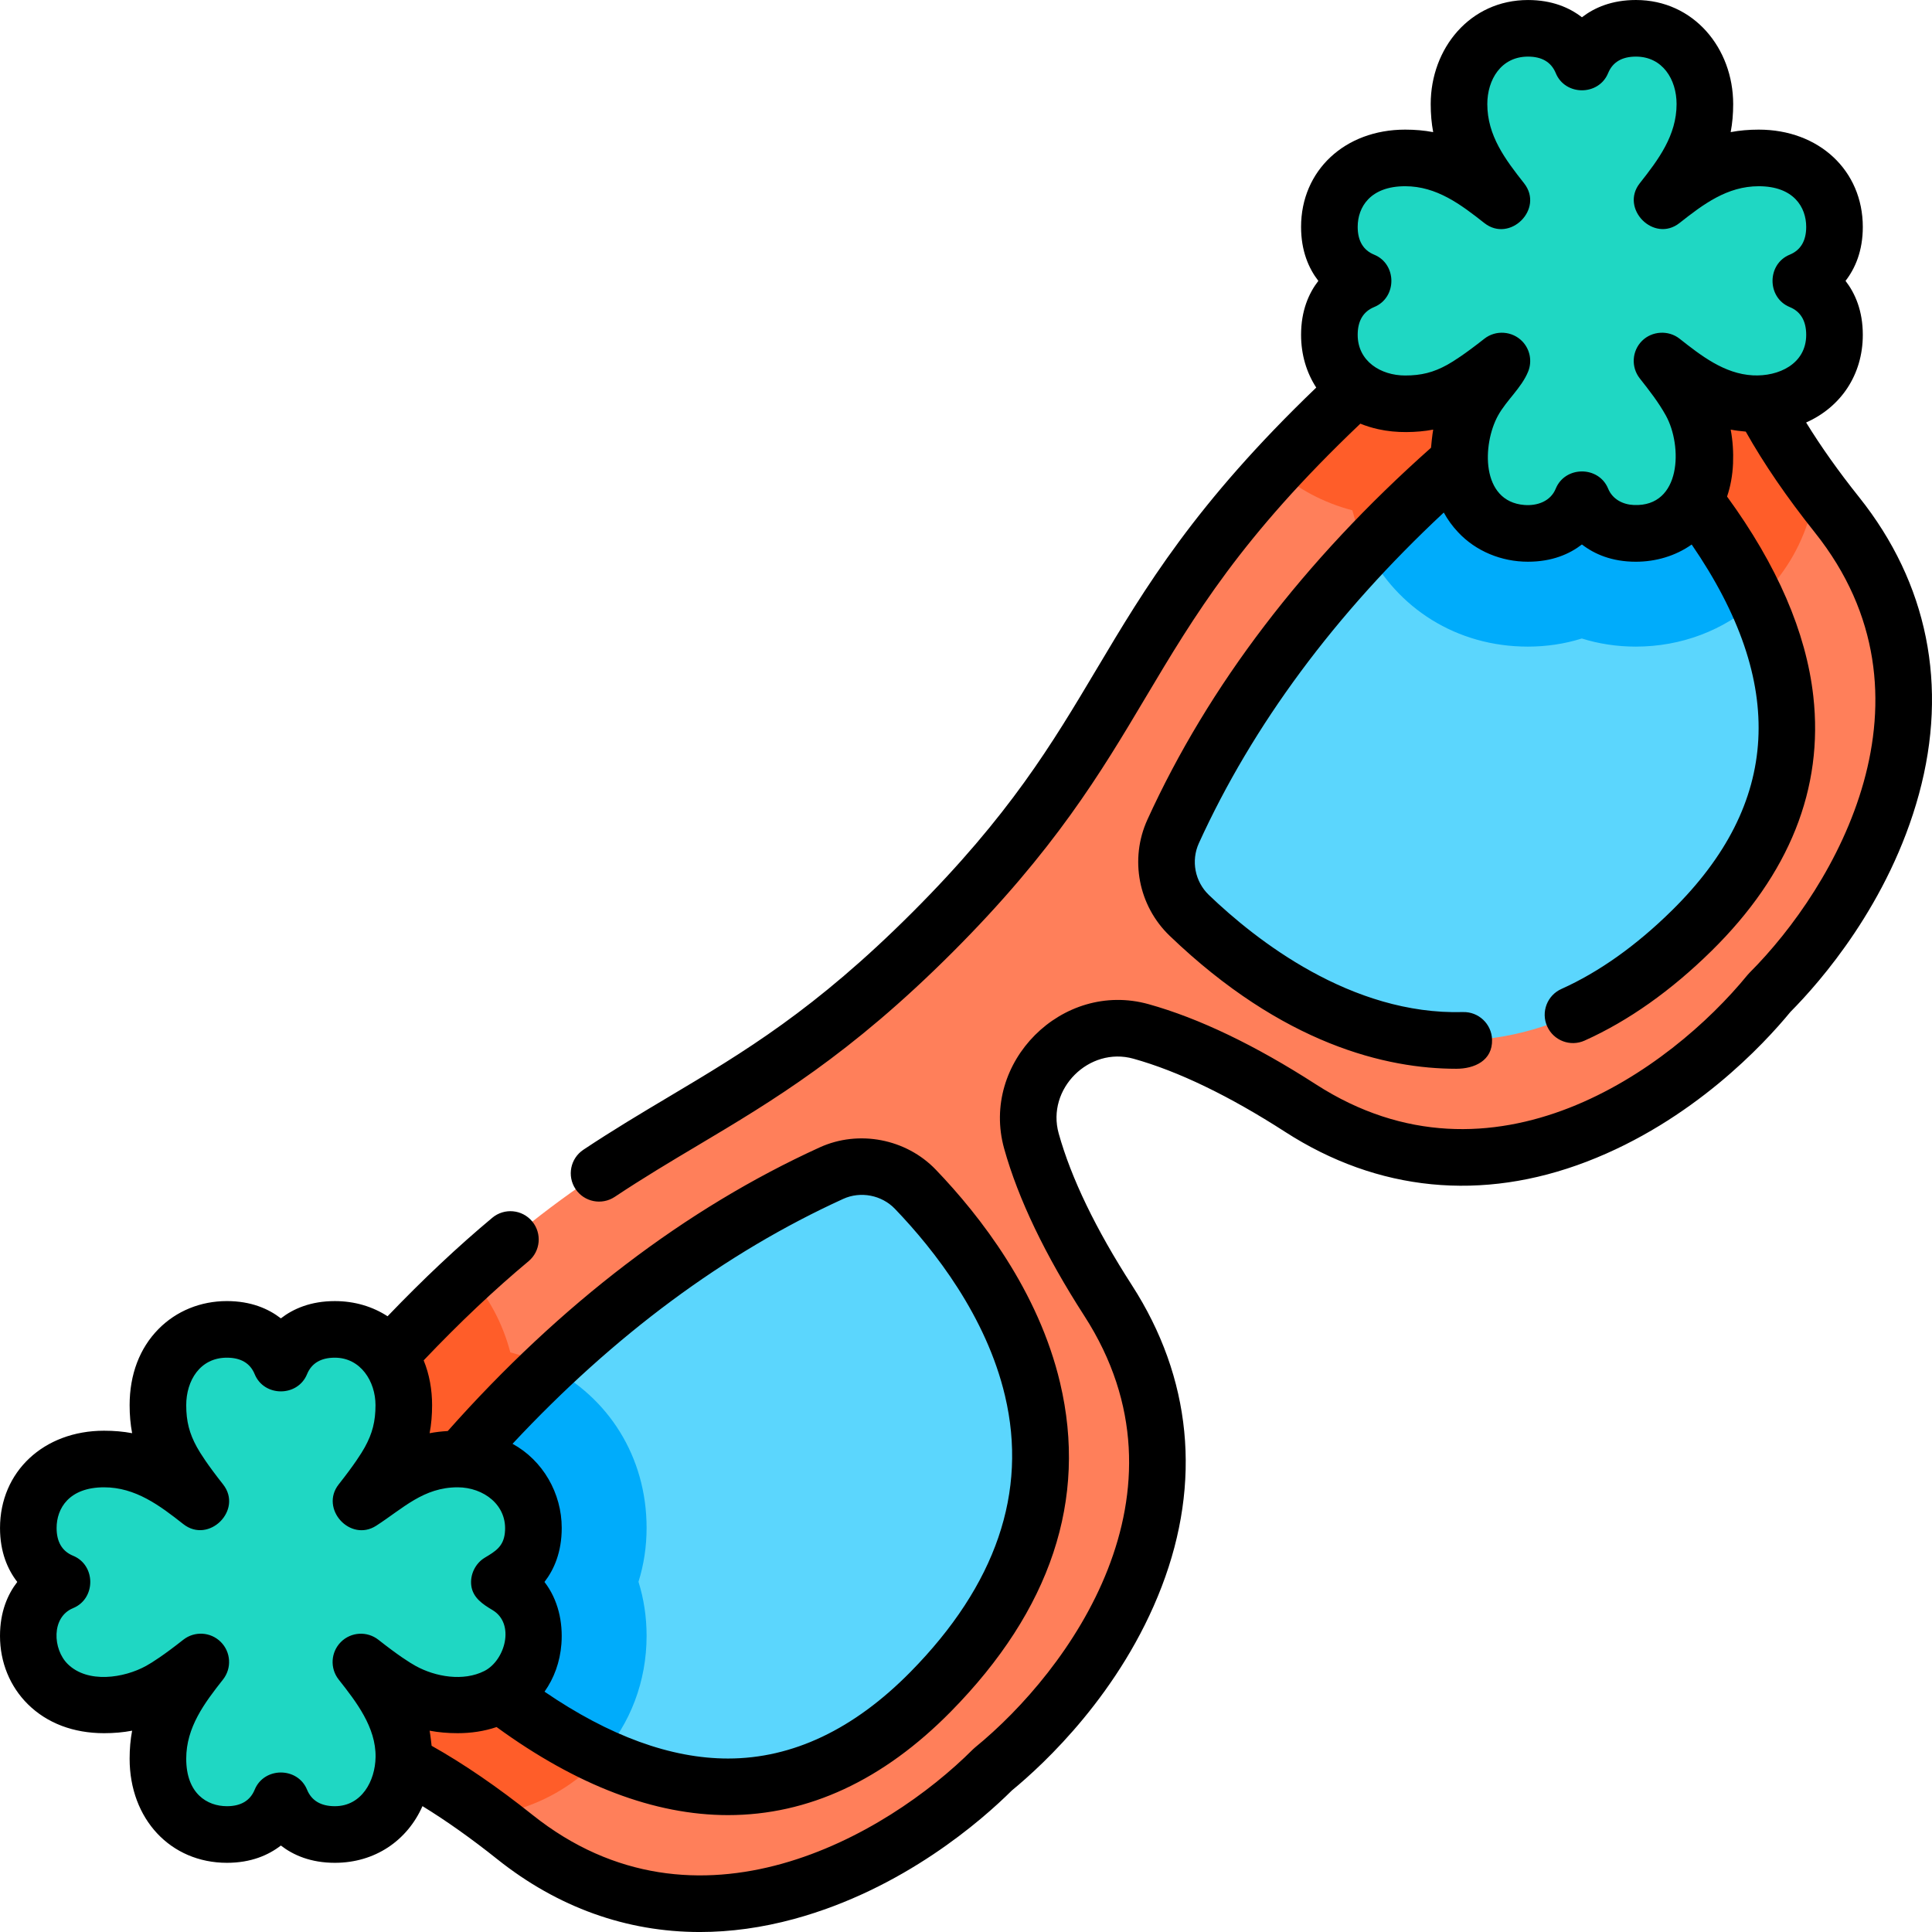 <svg height="512pt" viewBox="0 0 512.002 512" width="512pt" xmlns="http://www.w3.org/2000/svg"><path d="m247.082 247.082c-69.93 69.93-92.891 37.137-194.449 173.953-7.516 10.125-5.121 24.473 5.289 31.586l1.805 1.234c4.059 2.77 8.914 4.051 13.824 3.832 9.602-.434 30.086 2.957 62.855 29.109 47.668 38.039 102.211 6.609 126.703-17.883 26.832-21.898 63.598-72.996 30.555-124.254-11.324-17.566-17.332-31.527-20.332-42.289-4.922-17.625 11.41-33.957 29.039-29.039 10.762 3 24.719 9.008 42.289 20.332 51.258 33.043 102.355-3.723 124.254-30.555 24.492-24.488 55.922-79.031 17.883-126.703-26.152-32.77-29.547-53.254-29.113-62.855.223-4.906-1.059-9.766-3.828-13.82l-1.234-1.809c-7.113-10.41-21.461-12.805-31.586-5.289-136.82 101.559-104.027 124.52-173.953 194.449zm0 0" fill="#ff7f5a"/><path d="m52.633 421.035c-7.516 10.125-5.125 24.473 5.289 31.586l1.805 1.234c4.059 2.77 8.914 4.051 13.824 3.832 9.34-.422 28.977 2.785 60.203 27.027.559-1.531 1.07-3.082 1.488-4.676 8.512-2.227 16.145-6.516 22.23-12.598 8.953-8.953 13.883-21 13.887-33.93-.004-5.012-.742-9.824-2.148-14.32 1.414-4.516 2.145-9.32 2.145-14.277 0-22.812-14.793-40.977-36.117-46.523-2.012-7.672-5.711-14.617-10.875-20.367-19.324 17.797-42.207 43.234-71.73 83.012zm0 0" fill="#ff5d29"/><path d="m108.387 403.211c18.656-23.746 55.93-66.789 111.941-92.324 7.562-3.449 16.488-1.727 22.246 4.273 20.633 21.496 60.816 75.48 4.062 133.148-53.348 54.203-108.77 8.16-136.52-18.961-7.156-6.996-7.918-18.262-1.73-26.137zm0 0" fill="#5bd6fd"/><path d="m421.035 52.633c-39.777 29.523-65.215 52.406-83.012 71.734 5.746 5.16 12.695 8.859 20.367 10.871 5.547 21.324 23.707 36.117 46.52 36.117 4.957.004 9.766-.73 14.281-2.145 4.5 1.406 9.316 2.148 14.328 2.148 12.926-.004 24.973-4.938 33.922-13.891 6.082-6.082 10.371-13.715 12.598-22.227 1.594-.418 3.145-.93 4.672-1.488-24.242-31.227-27.445-50.863-27.027-60.203.223-4.91-1.059-9.766-3.828-13.824l-1.234-1.805c-7.113-10.41-21.461-12.805-31.586-5.289zm0 0" fill="#ff5d29"/><path d="m403.211 108.387c-23.746 18.656-66.789 55.93-92.324 111.941-3.449 7.566-1.727 16.492 4.27 22.246 21.496 20.633 75.484 60.82 133.152 4.062 54.203-53.344 8.16-108.766-18.961-136.516-7-7.16-18.266-7.922-26.137-1.734zm0 0" fill="#5bd6fd"/><path d="m429.348 110.121c-7-7.16-18.266-7.922-26.137-1.734-10.809 8.492-25.617 20.855-40.949 37.07 7.965 15.684 23.699 25.902 42.648 25.902 4.961 0 9.766-.734 14.285-2.148 4.5 1.406 9.312 2.148 14.328 2.148 12.02-.004 23.281-4.277 32-12.082-9.168-19.957-24.441-37.148-36.176-49.156zm0 0" fill="#00acfb"/><path d="m108.387 403.211c-6.188 7.875-5.426 19.137 1.734 26.137 12.008 11.734 29.195 27.008 49.156 36.176 7.805-8.719 12.078-19.98 12.078-32.012 0-5.012-.742-9.824-2.148-14.32 1.414-4.516 2.148-9.32 2.148-14.277 0-18.953-10.215-34.688-25.898-42.652-16.219 15.332-28.578 30.141-37.07 40.949zm0 0" fill="#00acfb"/><path d="m386.641 121.273c0-5.254 1-9.754 3.773-14.77 1.652-2.992 4.418-6.828 7.598-10.863-4.023 3.176-7.859 5.938-10.867 7.598-5.02 2.773-9.52 3.766-14.773 3.766-12.977 0-20.082-8.562-20.082-18.285.004-9.559 6.34-13.195 9.027-14.297-2.688-1.098-9.027-4.75-9.027-14.309 0-9.719 7.105-18.27 20.086-18.27 5.25 0 9.75 1 14.77 3.773 2.988 1.652 6.824 4.418 10.859 7.598-3.172-4.027-5.938-7.863-7.598-10.871-2.773-5.02-3.766-9.516-3.766-14.77 0-12.977 8.566-20.082 18.285-20.082 9.559 0 13.195 6.34 14.297 9.027 1.098-2.688 4.75-9.027 14.305-9.027 9.723 0 18.273 7.105 18.273 20.082 0 5.254-1 9.754-3.773 14.773-1.652 2.988-4.414 6.824-7.594 10.855 4.023-3.172 7.859-5.934 10.863-7.594 5.023-2.773 9.52-3.766 14.77-3.766 12.98 0 20.086 8.566 20.086 18.285 0 9.559-6.34 13.191-9.027 14.293 2.688 1.102 9.027 4.754 9.027 14.309 0 9.723-7.105 18.273-20.082 18.273-5.25 0-9.754-1-14.773-3.773-2.988-1.652-6.824-4.414-10.855-7.594 3.172 4.023 5.934 7.855 7.594 10.863 2.773 5.023 3.766 9.52 3.77 14.773 0 12.973-8.566 20.082-18.289 20.082-9.559 0-13.191-6.34-14.293-9.027-1.102 2.688-4.75 9.027-14.309 9.027-9.723 0-18.273-7.105-18.273-20.082zm0 0" fill="#1fd7c3"/><path d="m121.273 386.641c-5.254 0-9.754 1-14.773 3.773-2.988 1.652-6.828 4.418-10.859 7.598 3.172-4.023 5.934-7.859 7.598-10.867 2.773-5.02 3.766-9.52 3.766-14.77 0-12.977-8.566-20.082-18.285-20.082-9.559 0-13.195 6.34-14.297 9.023-1.098-2.684-4.75-9.023-14.309-9.027-9.719 0-18.273 7.109-18.27 20.086 0 5.25.996 9.75 3.773 14.77 1.652 2.992 4.414 6.828 7.598 10.859-4.027-3.172-7.863-5.934-10.871-7.598-5.02-2.773-9.516-3.762-14.77-3.762-12.977-.004-20.082 8.562-20.082 18.285 0 9.555 6.34 13.191 9.023 14.293-2.684 1.102-9.023 4.75-9.023 14.309 0 9.719 7.105 18.273 20.082 18.27 5.254 0 9.75-.996 14.773-3.773 2.988-1.648 6.824-4.414 10.855-7.594-3.172 4.023-5.934 7.859-7.594 10.863-2.773 5.023-3.766 9.52-3.766 14.773 0 12.977 8.562 20.082 18.285 20.082 9.559 0 13.191-6.34 14.293-9.023 1.102 2.684 4.754 9.023 14.309 9.023 9.723 0 18.273-7.105 18.273-20.082 0-5.25-1-9.75-3.773-14.77-1.652-2.992-4.414-6.828-7.594-10.859 4.023 3.172 7.855 5.934 10.863 7.598 5.023 2.773 9.52 3.766 14.773 3.766 12.973 0 20.082-8.566 20.082-18.285 0-9.559-6.34-13.195-9.027-14.297 2.688-1.098 9.027-4.75 9.027-14.309 0-9.723-7.109-18.273-20.082-18.273zm0 0" fill="#1fd7c3"/><path d="m478.645 111.965c9.145-4.055 15.02-12.598 15.02-23.223 0-6.391-2.031-11.016-4.578-14.309 2.547-3.289 4.578-7.91 4.578-14.297-.004-14.941-11.605-25.785-27.586-25.785-2.621 0-5.07.215-7.43.66.449-2.355.664-4.805.664-7.426-.004-14.758-10.434-27.586-25.773-27.586-6.391 0-11.02 2.031-14.309 4.578-3.289-2.547-7.91-4.574-14.293-4.574-15.379 0-25.789 12.836-25.785 27.582 0 2.621.211 5.074.656 7.43-2.355-.449-4.809-.664-7.43-.664-15.98 0-27.582 10.84-27.582 25.773 0 6.391 2.031 11.02 4.578 14.309-2.547 3.289-4.574 7.914-4.578 14.297 0 5.27 1.449 10.023 4.02 13.98-32.109 30.816-45.348 53.023-58.156 74.531-11.867 19.926-23.074 38.746-48.875 64.543-25.797 25.801-44.617 37.008-64.543 48.875-7.277 4.336-14.805 8.82-22.641 14.035-3.449 2.297-4.383 6.953-2.09 10.402 2.297 3.445 6.953 4.379 10.402 2.086 7.523-5.008 14.883-9.395 22.004-13.633 19.84-11.816 40.355-24.035 67.477-51.156 27.121-27.125 39.34-47.637 51.152-67.477 13.035-21.887 25.379-42.605 56.961-72.641 1.504.617 3.086 1.102 4.738 1.469 2.449.543 4.953.777 7.457.762 2.5-.016 4.848-.227 7.109-.652-.227 1.18-.555 4.406-.578 4.805-33.668 29.891-58.961 63.031-75.164 98.566-4.762 10.445-2.391 22.809 5.902 30.77 30.066 28.859 57.547 35.242 75.965 35.242 4.777 0 9.641-2.137 9.477-7.738-.117-4.141-3.582-7.41-7.707-7.289-29.629.836-54.902-19.094-67.348-31.035-3.699-3.555-4.762-9.07-2.641-13.727 14.266-31.293 36.074-60.723 64.898-87.621 1.062 1.941 2.336 3.668 3.766 5.184 4.758 5.121 11.59 7.852 18.539 7.852 6.391 0 11.016-2.027 14.309-4.574 3.289 2.547 7.91 4.578 14.293 4.578 5.254 0 10.492-1.516 14.793-4.562 25.289 36.859 23.535 68.656-5.258 96.996-9.469 9.32-19.32 16.316-29.273 20.789-3.777 1.695-5.465 6.137-3.766 9.914s6.137 5.465 9.918 3.766c11.582-5.203 22.898-13.203 33.641-23.777 20.648-20.32 29.723-43.039 26.965-67.52-1.898-16.902-9.586-34.676-22.852-52.879.895-2.637 1.449-5.562 1.586-8.781.121-2.992-.07-6.016-.625-8.961.621.121 1.25.219 1.891.305.641.09 2.047.223 2.105.227 4.777 8.5 10.918 17.469 18.293 26.711 34.824 43.641 5.496 93.902-17.32 116.723-.18.176-.352.363-.508.559-20.406 25.004-67.457 59.242-114.383 28.992-16.117-10.391-31.035-17.543-44.336-21.25-22.879-6.383-44.648 15.449-38.281 38.277 3.711 13.297 10.859 28.215 21.254 44.336 30.25 46.926-3.992 93.98-28.992 114.383-.195.16-.383.328-.562.508-22.82 22.816-73.082 52.148-116.719 17.324-9.246-7.379-18.211-13.516-26.711-18.297-.008-.059-.293-2.73-.531-3.996 2.355.445 4.809.66 7.43.66 3.496 0 7.004-.496 10.32-1.625 21.242 15.48 41.859 23.336 61.328 23.336 21.266 0 41.141-9.234 59.062-27.445 26.508-26.93 36.246-56.246 28.941-87.125-5.746-24.305-21.082-44.129-32.938-56.48-7.871-8.199-20.434-10.617-30.77-5.902-35.535 16.203-68.68 41.496-98.566 75.164-1.656.098-3.254.281-4.805.578.445-2.359.656-4.809.656-7.43 0-4.031-.699-8.137-2.234-11.875 9.543-10.031 18.672-18.656 27.797-26.273 3.18-2.656 3.605-7.387.949-10.566-2.656-3.18-7.383-3.605-10.562-.949-9.152 7.637-18.277 16.227-27.75 26.102-3.957-2.57-8.711-4.02-13.984-4.02-6.383 0-11.004 2.027-14.293 4.574-3.289-2.547-7.918-4.574-14.309-4.578-6.973 0-13.41 2.633-18.121 7.41-5.004 5.074-7.652 12.051-7.652 20.176 0 2.621.215 5.07.664 7.426-2.359-.445-4.809-.656-7.434-.656-15.98 0-27.578 10.844-27.578 25.785 0 6.383 2.027 11.004 4.574 14.293-2.547 3.293-4.578 7.918-4.578 14.309 0 6.973 2.633 13.406 7.41 18.121 5.074 5.004 12.051 7.652 20.176 7.652 2.621 0 5.066-.215 7.426-.664-.445 2.359-.66 4.809-.66 7.43 0 15.98 10.844 27.582 25.789 27.586 6.383 0 11.004-2.031 14.293-4.578 3.293 2.547 7.918 4.578 14.309 4.578 10.621 0 19.168-5.875 23.219-15.02 6.332 3.895 12.949 8.578 19.777 14.027 16.062 12.816 34.316 19.332 53.73 19.332 8.141 0 16.484-1.148 24.961-3.453 29.012-7.895 49.852-26.238 57.723-34.055 8.574-7.047 28.922-25.93 39.699-54 10.652-27.75 7.93-55.375-7.875-79.891-9.574-14.855-16.109-28.395-19.414-40.238-3.289-11.789 8.039-23.086 19.805-19.801 11.844 3.305 25.383 9.836 40.238 19.41 24.516 15.805 52.141 18.527 79.891 7.875 28.07-10.777 46.953-31.125 54-39.699 7.816-7.871 26.16-28.711 34.055-57.723 7.805-28.68 2.312-55.891-15.879-78.691-5.453-6.828-10.133-13.441-14.027-19.773zm-59.418 12.973c-2.848 0-5.695 1.523-6.938 4.559-1.379 3.371-4.91 4.598-8.32 4.328-11.609-.918-11.152-16.129-6.98-23.688 2.258-4.086 6.207-7.332 7.973-11.637 1.102-2.684.566-5.84-1.516-8.02-2.641-2.762-7.055-3.094-10.066-.719-5.184 4.086-8.219 6.02-9.852 6.922-3.637 2.008-6.867 2.828-11.145 2.828-6.445 0-12.586-3.766-12.582-10.781 0-3.691 1.469-6.168 4.371-7.359 6.086-2.496 6.07-11.395-.004-13.879-2.898-1.188-4.367-3.668-4.367-7.367 0-5.207 3.305-10.773 12.582-10.773 8.34 0 14.727 4.824 20.984 9.758 6.77 5.34 15.898-3.727 10.535-10.531-4.973-6.309-9.75-12.617-9.75-20.996 0-6.422 3.617-12.582 10.785-12.582 3.691 0 6.164 1.473 7.355 4.371 2.492 6.078 11.387 6.078 13.879 0 1.188-2.902 3.668-4.371 7.367-4.371 7.031 0 10.77 6.012 10.773 12.574 0 8.336-4.832 14.746-9.758 20.992-5.293 6.711 3.734 15.891 10.535 10.535 6.301-4.969 12.621-9.75 20.992-9.75 9.273 0 12.582 5.574 12.582 10.785 0 3.691-1.473 6.164-4.371 7.355-6.074 2.492-6.062 11.395 0 13.879 2.898 1.188 4.371 3.668 4.371 7.367 0 7.73-7.336 11.09-14.137 10.734-7.562-.398-13.727-5.223-19.43-9.719-2.941-2.316-7.309-2.055-9.949.586-2.688 2.688-2.938 6.961-.586 9.945 2.473 3.137 4.984 6.344 6.918 9.848 4.418 7.992 4.172 24.211-8.469 23.703-2.934-.117-5.684-1.523-6.84-4.348-1.25-3.035-4.098-4.551-6.945-4.551zm-195.777 192.785c4.621-2.109 10.207-1.023 13.723 2.641 10.562 11.004 24.199 28.531 29.164 49.543 6.039 25.527-2.387 50.141-25.035 73.152-15 15.242-31.273 22.969-48.371 22.969-15.105 0-31.43-5.957-48.625-17.715 2.531-3.574 4.102-7.863 4.473-12.625.445-5.801-.887-11.801-4.488-16.453 2.547-3.293 4.574-7.918 4.574-14.312 0-9.168-4.961-17.883-13.035-22.301 26.898-28.828 56.328-50.633 87.621-64.898zm-134.707 160.941c-3.703 0-6.18-1.473-7.371-4.375-2.496-6.082-11.391-6.066-13.879 0-1.191 2.902-3.664 4.375-7.352 4.375-5.215-.004-10.789-3.309-10.789-12.586 0-8.336 4.824-14.742 9.75-20.992 2.352-2.984 2.102-7.258-.586-9.945-2.691-2.691-6.965-2.941-9.949-.586-5.191 4.094-8.215 6.023-9.836 6.918-5.887 3.254-15.496 4.73-20.789-.492-3.957-3.902-4.414-12.414 1.43-14.809 6.074-2.492 6.066-11.391 0-13.879-2.898-1.191-4.371-3.664-4.371-7.355 0-5.211 3.305-10.781 12.582-10.785 8.328 0 14.754 4.832 20.996 9.75 6.77 5.336 15.891-3.738 10.531-10.531-4.094-5.195-6.023-8.219-6.918-9.844-2.016-3.648-2.84-6.875-2.84-11.145 0-6.449 3.621-12.582 10.773-12.582 3.703 0 6.18 1.469 7.367 4.367 2.488 6.082 11.391 6.078 13.879.004 1.191-2.898 3.664-4.371 7.355-4.371 6.855 0 10.785 6.297 10.785 12.582 0 4.277-.82 7.508-2.832 11.145-.898 1.633-2.832 4.668-6.922 9.852-5.07 6.434 3.039 15.422 9.961 10.945 7.129-4.613 12.508-10.172 21.562-10.172 6.844 0 13.312 4.723 12.512 12.102-.387 3.602-2.504 4.867-5.305 6.543-2.523 1.508-3.98 4.523-3.59 7.441.43 3.191 3.051 4.918 5.613 6.441 6.066 3.602 3.355 13.344-2.129 16.141-5.578 2.844-12.98 1.574-18.246-1.336-1.633-.902-4.668-2.836-9.848-6.922-2.988-2.352-7.262-2.102-9.949.586-2.688 2.691-2.938 6.965-.586 9.949 4.605 5.84 9.906 12.641 9.777 20.562-.102 6.359-3.719 13.004-10.789 13.004zm0 0"/></svg>